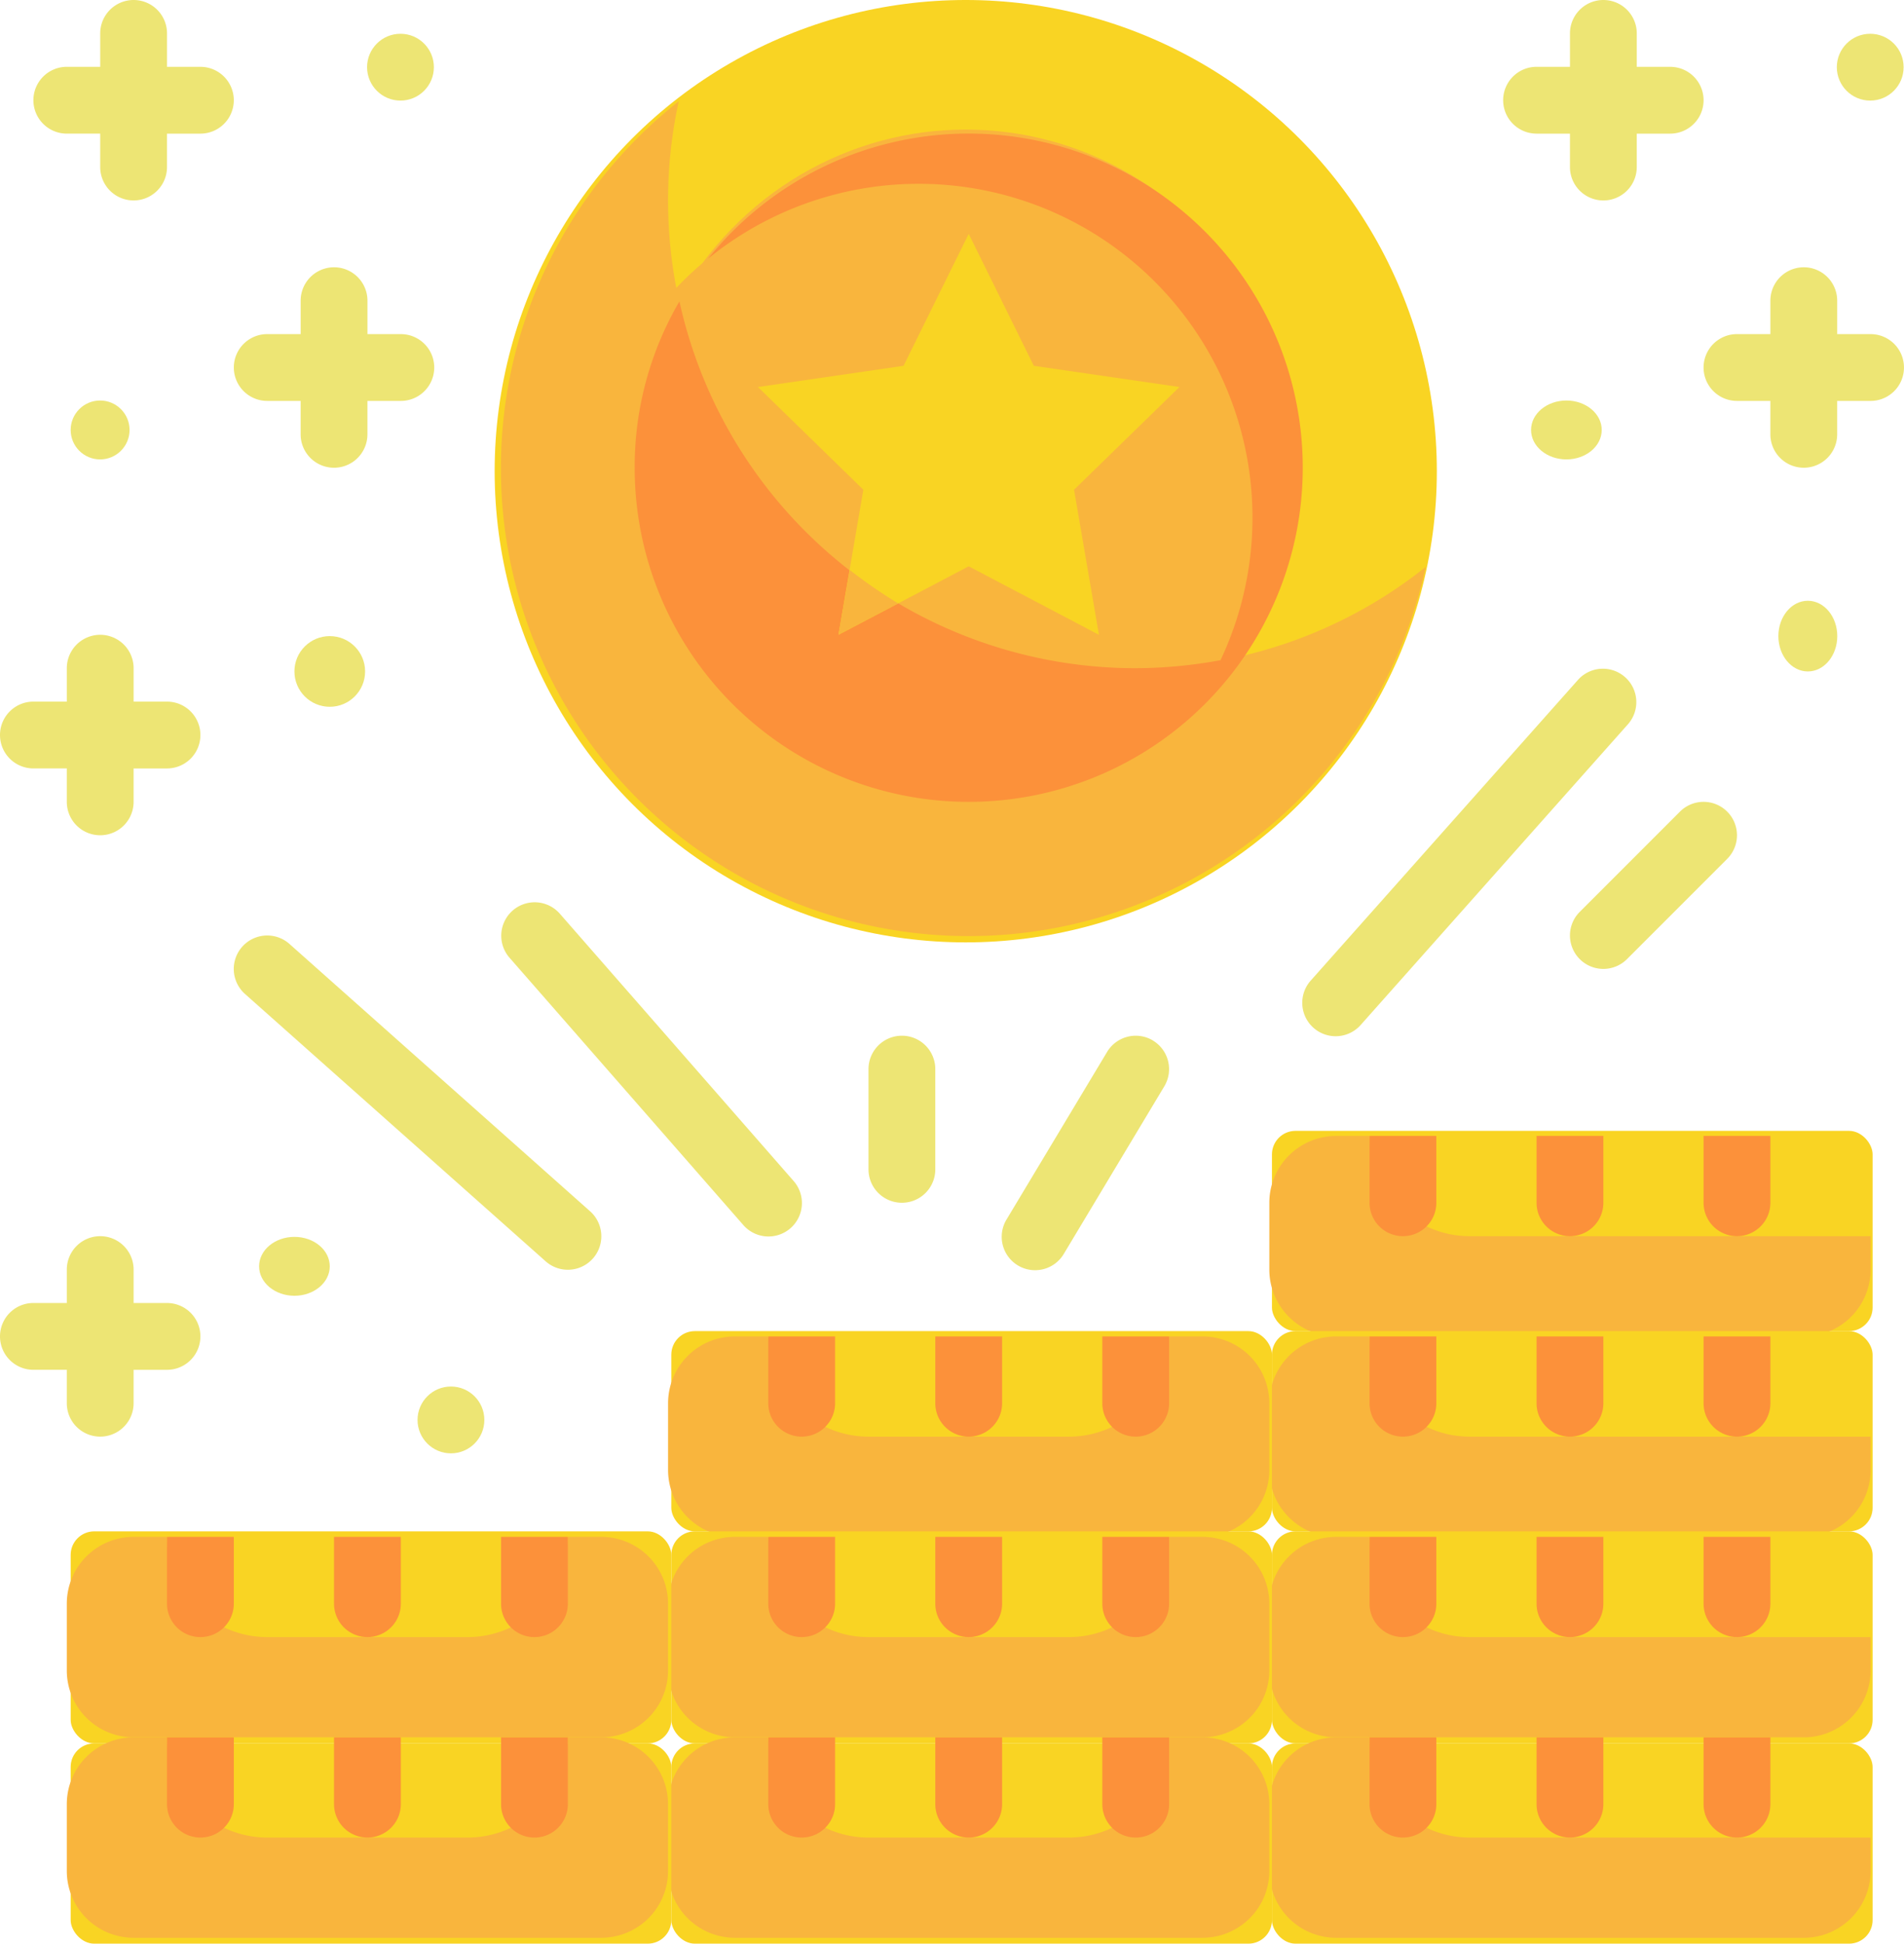 <svg xmlns="http://www.w3.org/2000/svg" width="161.666" height="165" viewBox="0 0 161.666 165"><g transform="translate(-3 -3)"><g transform="translate(3 3)"><circle cx="40" cy="40" r="40" transform="translate(42)" fill="#f9d423"/><path d="M96.519,45.567A39.707,39.707,0,1,1,33.1,6.03a39.311,39.311,0,0,0-.908,8.424A39.707,39.707,0,0,0,71.9,54.161a39.444,39.444,0,0,0,24.619-8.594Z" transform="translate(24.532 2.564)" fill="#f9b53d"/><ellipse cx="28" cy="28.5" rx="28" ry="28.5" transform="translate(54 11)" fill="#f9b53d"/><circle cx="28.362" cy="28.362" r="28.362" transform="translate(49.634 15.599)" fill="#f9b53d"/><path d="M78.725,35.368a28.362,28.362,0,1,1-56.725,0,27.849,27.849,0,0,1,3.8-14.124A39.668,39.668,0,0,0,64.544,52.385a40.274,40.274,0,0,0,7.2-.681A28.34,28.34,0,0,0,28.24,17.613,28.362,28.362,0,0,1,78.725,35.368Z" transform="translate(31.889 4.34)" fill="#fc913a"/><path d="M43.585,10l5.528,11.2L61.479,23,52.53,31.72l2.113,12.315L43.585,38.221,32.526,44.035,34.639,31.72,25.691,23l12.363-1.8Z" transform="translate(38.666 9.854)" fill="#f9d423"/><path d="M33.177,22.9,28.1,25.562l.964-5.5A42.211,42.211,0,0,0,33.177,22.9Z" transform="translate(43.09 28.326)" fill="#f9b53d"/><rect width="51" height="17" rx="2" transform="translate(108 96)" fill="#f9d423"/><path d="M92.052,45.509v2.836a5.673,5.673,0,0,1-5.672,5.672H46.672A5.672,5.672,0,0,1,41,48.345V42.672A5.672,5.672,0,0,1,46.672,37h2.836a8.509,8.509,0,0,0,8.509,8.509Z" transform="translate(66.777 59.432)" fill="#f9b53d"/><path d="M44,37v5.672a2.836,2.836,0,1,0,5.672,0V37Zm14.181,0v5.672a2.836,2.836,0,1,0,5.672,0V37Zm14.181,0v5.672a2.836,2.836,0,1,0,5.672,0V37Z" transform="translate(72.286 59.432)" fill="#fc913a"/><rect width="51" height="17" rx="2" transform="translate(108 113)" fill="#f9d423"/><path d="M92.052,51.509v2.836a5.673,5.673,0,0,1-5.672,5.672H46.672A5.672,5.672,0,0,1,41,54.345V48.672A5.672,5.672,0,0,1,46.672,43h2.836a8.509,8.509,0,0,0,8.509,8.509Z" transform="translate(66.777 70.45)" fill="#f9b53d"/><path d="M44,43v5.672a2.836,2.836,0,0,0,5.672,0V43Zm14.181,0v5.672a2.836,2.836,0,0,0,5.672,0V43Zm14.181,0v5.672a2.836,2.836,0,0,0,5.672,0V43Z" transform="translate(72.286 70.45)" fill="#fc913a"/><rect width="51" height="18" rx="2" transform="translate(108 130)" fill="#f9d423"/><path d="M92.052,57.509v2.836a5.673,5.673,0,0,1-5.672,5.672H46.672A5.673,5.673,0,0,1,41,60.345V54.672A5.672,5.672,0,0,1,46.672,49h2.836a8.509,8.509,0,0,0,8.509,8.509Z" transform="translate(66.777 81.467)" fill="#f9b53d"/><path d="M44,49v5.672a2.836,2.836,0,0,0,5.672,0V49Zm14.181,0v5.672a2.836,2.836,0,0,0,5.672,0V49Zm14.181,0v5.672a2.836,2.836,0,0,0,5.672,0V49Z" transform="translate(72.286 81.467)" fill="#fc913a"/><rect width="51" height="17" rx="2" transform="translate(108 148)" fill="#f9d423"/><path d="M92.052,63.509v2.836a5.673,5.673,0,0,1-5.672,5.672H46.672A5.673,5.673,0,0,1,41,66.345V60.672A5.672,5.672,0,0,1,46.672,55h2.836a8.509,8.509,0,0,0,8.509,8.509Z" transform="translate(66.777 92.485)" fill="#f9b53d"/><path d="M44,55v5.672a2.836,2.836,0,0,0,5.672,0V55Zm14.181,0v5.672a2.836,2.836,0,0,0,5.672,0V55Zm14.181,0v5.672a2.836,2.836,0,0,0,5.672,0V55Z" transform="translate(72.286 92.485)" fill="#fc913a"/><rect width="51" height="17" rx="2" transform="translate(57 113)" fill="#f9d423"/><path d="M65.544,43a8.509,8.509,0,0,1-8.509,8.509H40.017A8.509,8.509,0,0,1,31.509,43H28.672A5.672,5.672,0,0,0,23,48.672v5.672a5.672,5.672,0,0,0,5.672,5.672H68.38a5.672,5.672,0,0,0,5.672-5.672V48.672A5.672,5.672,0,0,0,68.38,43Z" transform="translate(33.725 70.45)" fill="#f9b53d"/><path d="M26,43v5.672a2.836,2.836,0,0,0,5.672,0V43Zm14.181,0v5.672a2.836,2.836,0,0,0,5.672,0V43Zm14.181,0v5.672a2.836,2.836,0,0,0,5.672,0V43Z" transform="translate(39.234 70.45)" fill="#fc913a"/><rect width="51" height="18" rx="2" transform="translate(57 130)" fill="#f9d423"/><path d="M65.544,49a8.509,8.509,0,0,1-8.509,8.509H40.017A8.509,8.509,0,0,1,31.509,49H28.672A5.672,5.672,0,0,0,23,54.672v5.672a5.673,5.673,0,0,0,5.672,5.672H68.38a5.673,5.673,0,0,0,5.672-5.672V54.672A5.672,5.672,0,0,0,68.38,49Z" transform="translate(33.725 81.467)" fill="#f9b53d"/><path d="M26,49v5.672a2.836,2.836,0,0,0,5.672,0V49Zm14.181,0v5.672a2.836,2.836,0,0,0,5.672,0V49Zm14.181,0v5.672a2.836,2.836,0,0,0,5.672,0V49Z" transform="translate(39.234 81.467)" fill="#fc913a"/><rect width="51" height="17" rx="2" transform="translate(57 148)" fill="#f9d423"/><path d="M65.544,55a8.509,8.509,0,0,1-8.509,8.509H40.017A8.509,8.509,0,0,1,31.509,55H28.672A5.672,5.672,0,0,0,23,60.672v5.672a5.673,5.673,0,0,0,5.672,5.672H68.38a5.673,5.673,0,0,0,5.672-5.672V60.672A5.672,5.672,0,0,0,68.38,55Z" transform="translate(33.725 92.485)" fill="#f9b53d"/><path d="M26,55v5.672a2.836,2.836,0,0,0,5.672,0V55Zm14.181,0v5.672a2.836,2.836,0,0,0,5.672,0V55Zm14.181,0v5.672a2.836,2.836,0,0,0,5.672,0V55Z" transform="translate(39.234 92.485)" fill="#fc913a"/><rect width="51" height="18" rx="2" transform="translate(6 130)" fill="#f9d423"/><path d="M47.544,49a8.509,8.509,0,0,1-8.509,8.509H22.017A8.509,8.509,0,0,1,13.509,49H10.672A5.672,5.672,0,0,0,5,54.672v5.672a5.673,5.673,0,0,0,5.672,5.672H50.38a5.673,5.673,0,0,0,5.672-5.672V54.672A5.672,5.672,0,0,0,50.38,49Z" transform="translate(0.672 81.467)" fill="#f9b53d"/><path d="M8,49v5.672a2.836,2.836,0,0,0,5.672,0V49Zm14.181,0v5.672a2.836,2.836,0,0,0,5.672,0V49Zm14.181,0v5.672a2.836,2.836,0,0,0,5.672,0V49Z" transform="translate(6.181 81.467)" fill="#fc913a"/><rect width="51" height="17" rx="2" transform="translate(6 148)" fill="#f9d423"/><path d="M47.544,55a8.509,8.509,0,0,1-8.509,8.509H22.017A8.509,8.509,0,0,1,13.509,55H10.672A5.672,5.672,0,0,0,5,60.672v5.672a5.672,5.672,0,0,0,5.672,5.672H50.38a5.672,5.672,0,0,0,5.672-5.672V60.672A5.672,5.672,0,0,0,50.38,55Z" transform="translate(0.672 92.485)" fill="#f9b53d"/><path d="M8,55v5.672a2.836,2.836,0,0,0,5.672,0V55Zm14.181,0v5.672a2.836,2.836,0,0,0,5.672,0V55Zm14.181,0v5.672a2.836,2.836,0,0,0,5.672,0V55Z" transform="translate(6.181 92.485)" fill="#fc913a"/><path d="M46.955,89.973l22.69-25.526a2.837,2.837,0,0,0-4.237-3.772L42.718,86.2a2.837,2.837,0,1,0,4.237,3.772ZM74.03,71.9,65.521,80.41a2.836,2.836,0,1,0,4.011,4.011l8.508-8.509A2.836,2.836,0,1,0,74.03,71.9ZM90.216,31.362H87.38V28.526a2.836,2.836,0,0,0-5.672,0v2.836H78.871a2.836,2.836,0,1,0,0,5.672h2.836v2.836a2.836,2.836,0,1,0,5.672,0V37.035h2.836a2.836,2.836,0,0,0,0-5.672ZM61.854,14.345H64.69v2.836a2.836,2.836,0,1,0,5.672,0V14.345H73.2a2.836,2.836,0,0,0,0-5.672H70.363V5.836a2.836,2.836,0,0,0-5.672,0V8.672H61.854a2.836,2.836,0,1,0,0,5.672Z" transform="translate(68.613 -3)" fill="#ede574"/><circle cx="2.836" cy="2.836" r="2.836" transform="translate(155.962 2.867)" fill="#ede574"/><ellipse cx="3" cy="2.5" rx="3" ry="2.5" transform="translate(130 34)" fill="#ede574"/><ellipse cx="2.5" cy="3" rx="2.5" ry="3" transform="translate(151 51)" fill="#ede574"/><path d="M25.69,37.035h2.836v2.836a2.836,2.836,0,0,0,5.672,0V37.035h2.836a2.836,2.836,0,1,0,0-5.672H34.2V28.526a2.836,2.836,0,0,0-5.672,0v2.836H25.69a2.836,2.836,0,0,0,0,5.672ZM17.181,62.561H14.345V59.725a2.836,2.836,0,0,0-5.672,0v2.836H5.836a2.836,2.836,0,0,0,0,5.672H8.672V71.07a2.836,2.836,0,1,0,5.672,0V68.234h2.836a2.836,2.836,0,1,0,0-5.672ZM20.017,8.672H17.181V5.836a2.836,2.836,0,0,0-5.672,0V8.672H8.672a2.836,2.836,0,1,0,0,5.672h2.836v2.836a2.836,2.836,0,1,0,5.672,0V14.345h2.836a2.836,2.836,0,1,0,0-5.672Z" transform="translate(-3 -3)" fill="#ede574"/><circle cx="2.836" cy="2.836" r="2.836" transform="translate(31.168 2.867)" fill="#ede574"/><circle cx="2.5" cy="2.5" r="2.5" transform="translate(6 34)" fill="#ede574"/><circle cx="3" cy="3" r="3" transform="translate(25 54)" fill="#ede574"/><path d="M17.181,45.672H14.345V42.836a2.836,2.836,0,0,0-5.672,0v2.836H5.836a2.836,2.836,0,0,0,0,5.672H8.672v2.836a2.836,2.836,0,0,0,5.672,0V51.345h2.836a2.836,2.836,0,1,0,0-5.672Z" transform="translate(-3 64.941)" fill="#ede574"/><ellipse cx="3" cy="2.5" rx="3" ry="2.5" transform="translate(22 105)" fill="#ede574"/><circle cx="2.836" cy="2.836" r="2.836" transform="translate(35.453 117.704)" fill="#ede574"/><path d="M88.042,41.752a2.836,2.836,0,0,0-3.891.97L75.642,56.9A2.836,2.836,0,1,0,80.5,59.825l8.508-14.181a2.836,2.836,0,0,0-.97-3.891ZM37.665,30.968a2.838,2.838,0,0,0-4.271,3.738L53.247,57.4a2.838,2.838,0,1,0,4.271-3.738ZM66.728,41.346a2.836,2.836,0,0,0-2.836,2.836v8.509a2.836,2.836,0,1,0,5.672,0V44.182A2.836,2.836,0,0,0,66.728,41.346ZM14.723,33.552a2.841,2.841,0,0,0-3.767,4.254L36.482,60.5a2.841,2.841,0,1,0,3.767-4.254Z" transform="translate(9.851 46.577)" fill="#ede574"/></g></g></svg>